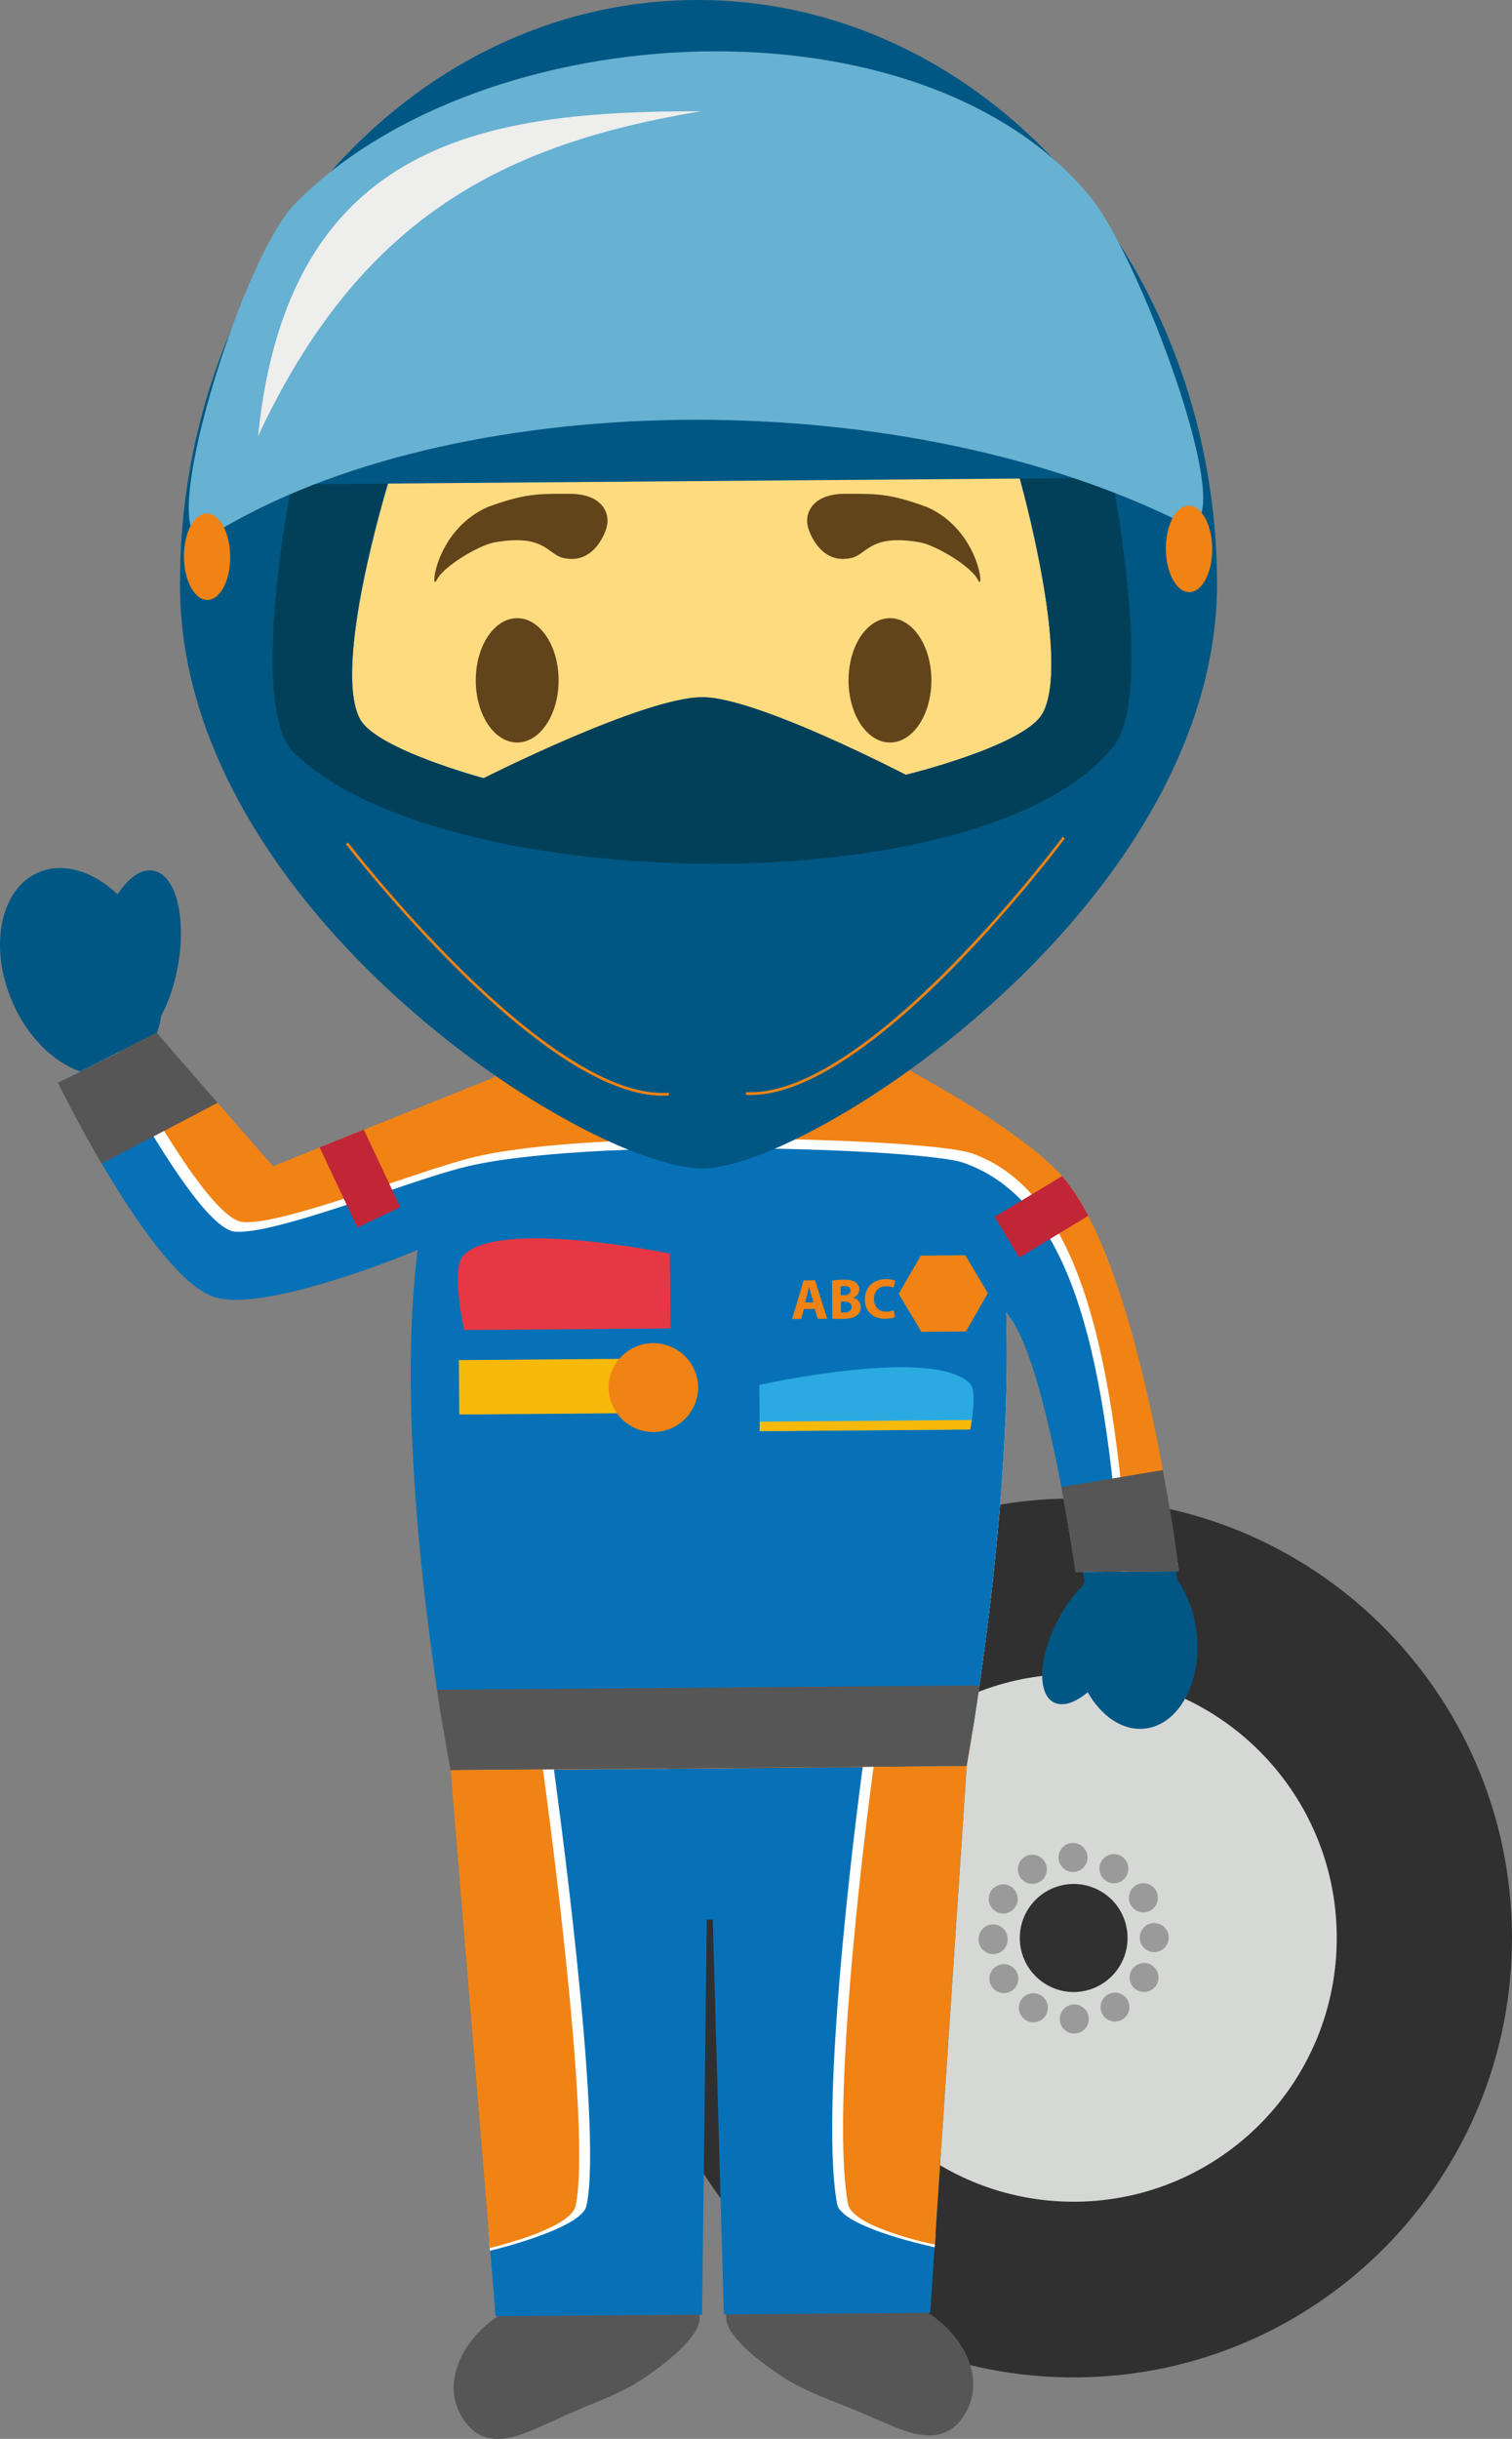 <svg version="1.1" xmlns="http://www.w3.org/2000/svg" xmlns:xlink="http://www.w3.org/1999/xlink" width="73.005" height="117.678" viewBox="0,0,73.005,117.678"><rect x="0" y="0" width="73.005" height="117.678" fill="#808080" stroke="none"/><g transform="translate(-203.029,-121.173)"><g data-paper-data="{&quot;isPaintingLayer&quot;:true}" fill-rule="evenodd" stroke="none" stroke-width="1" stroke-linecap="butt" stroke-linejoin="miter" stroke-miterlimit="10" stroke-dasharray="" stroke-dashoffset="0" style="mix-blend-mode: normal"><path d="M276.033,214.514c0.092,11.707 -9.305,21.277 -20.995,21.37c-11.685,0.094 -21.236,-9.324 -21.328,-21.033c-0.095,-11.712 9.306,-21.282 20.99,-21.374c11.69,-0.095 21.24,9.328 21.333,21.037" fill="#303030"/><path d="M267.572,214.581c0.055,7.027 -5.585,12.769 -12.603,12.827c-7.017,0.055 -12.747,-5.597 -12.8,-12.626c-0.057,-7.036 5.583,-12.777 12.598,-12.833c7.017,-0.055 12.75,5.596 12.805,12.632" fill="#d6d8d6"/><path d="M257.471,214.66c0.012,1.439 -1.142,2.616 -2.581,2.631c-1.438,0.008 -2.611,-1.149 -2.621,-2.587c-0.006,-0.691 0.262,-1.356 0.746,-1.848c0.484,-0.493 1.144,-0.773 1.834,-0.78c0.691,-0.006 1.355,0.263 1.847,0.748c0.492,0.485 0.771,1.146 0.775,1.836" fill="#303030"/><path d="M255.54,210.795c0.001,0.386 -0.311,0.701 -0.697,0.703c-0.386,0.002 -0.702,-0.309 -0.705,-0.696c-0.003,-0.386 0.307,-0.702 0.694,-0.706c0.388,-0 0.703,0.312 0.707,0.7M255.6,218.588c0.003,0.387 -0.307,0.703 -0.694,0.706c-0.387,0.003 -0.703,-0.307 -0.706,-0.694c-0.003,-0.388 0.307,-0.706 0.695,-0.713c0.387,0.001 0.702,0.314 0.705,0.701M251.68,214.719c0.016,0.259 -0.113,0.505 -0.334,0.64c-0.221,0.135 -0.499,0.138 -0.722,0.006c-0.223,-0.132 -0.356,-0.376 -0.344,-0.635c-0.001,-0.385 0.308,-0.699 0.693,-0.704c0.386,-0.003 0.702,0.307 0.707,0.693M252.17,212.794c0.002,0.388 -0.31,0.704 -0.698,0.707c-0.185,0.002 -0.364,-0.071 -0.495,-0.201c-0.132,-0.131 -0.205,-0.308 -0.205,-0.494c-0.003,-0.186 0.067,-0.366 0.197,-0.5c0.129,-0.134 0.306,-0.211 0.492,-0.213c0.389,-0 0.705,0.312 0.71,0.701M253.574,211.365c0.002,0.388 -0.31,0.704 -0.698,0.707c-0.185,0.001 -0.363,-0.072 -0.494,-0.202c-0.131,-0.13 -0.205,-0.308 -0.206,-0.493c-0.005,-0.386 0.302,-0.704 0.688,-0.713c0.389,-0 0.705,0.312 0.71,0.701M259.46,214.656c0.003,0.388 -0.308,0.705 -0.696,0.71c-0.387,0.001 -0.701,-0.312 -0.703,-0.699c-0.003,-0.386 0.307,-0.702 0.693,-0.705c0.386,-0.003 0.702,0.307 0.705,0.693M257.538,212.751c0.005,0.388 0.32,0.7 0.708,0.697c0.385,-0.007 0.693,-0.323 0.69,-0.708c-0.001,-0.387 -0.315,-0.7 -0.702,-0.7c-0.388,0.005 -0.699,0.323 -0.696,0.711M256.113,211.345c0.004,0.388 0.32,0.7 0.707,0.697c0.386,-0.005 0.694,-0.322 0.69,-0.708c0,-0.186 -0.074,-0.364 -0.206,-0.496c-0.132,-0.131 -0.31,-0.205 -0.496,-0.204c-0.388,0.005 -0.698,0.323 -0.695,0.711M252.2,216.641c-0.003,-0.388 -0.32,-0.701 -0.708,-0.699c-0.386,0.007 -0.694,0.324 -0.69,0.71c0.001,0.185 0.075,0.362 0.207,0.491c0.132,0.13 0.31,0.201 0.495,0.199c0.185,0 0.363,-0.074 0.493,-0.205c0.13,-0.131 0.203,-0.309 0.202,-0.495M253.625,218.043c-0.005,-0.386 -0.321,-0.696 -0.707,-0.695c-0.387,0.003 -0.699,0.32 -0.696,0.708c0.003,0.387 0.32,0.699 0.708,0.696c0.186,-0.001 0.364,-0.077 0.495,-0.21c0.13,-0.133 0.203,-0.312 0.2,-0.498M257.57,216.598c-0.002,-0.388 0.308,-0.705 0.696,-0.71c0.386,0 0.699,0.313 0.7,0.699c0.002,0.184 -0.07,0.362 -0.199,0.493c-0.129,0.132 -0.306,0.206 -0.49,0.207c-0.185,0.003 -0.364,-0.069 -0.497,-0.198c-0.133,-0.129 -0.208,-0.306 -0.21,-0.492M256.167,218.023c-0,-0.386 0.309,-0.7 0.695,-0.706c0.384,-0 0.697,0.31 0.7,0.694c0.003,0.385 -0.306,0.7 -0.692,0.704c-0.385,0.003 -0.7,-0.306 -0.704,-0.692" fill="#9b9a9a"/><path d="M254.644,178.639c3.713,4.675 5.235,18.819 5.235,18.819c0,0 -0.005,-0.02 -0.007,-0.065c0.479,0.681 0.82,1.574 0.933,2.566c0.27,2.364 -0.843,4.431 -2.49,4.62c-1.07,0.125 -2.103,-0.588 -2.768,-1.753c-0.604,0.51 -1.205,0.713 -1.64,0.487c-0.808,-0.418 -0.728,-2.188 0.187,-3.942c0.31,-0.613 0.711,-1.176 1.19,-1.668c0.037,-0.074 0.074,-0.141 0.109,-0.215c0,0 -1.672,-10.212 -3.397,-12.616c-0.869,-1.2 -1.426,-1.874 -1.622,-2.412c-0.161,-0.429 -0.338,-1.257 -0.412,-1.562c-0.569,-2.425 -3.609,-7.876 -3.609,-7.876c0,0 6.488,3.334 8.291,5.617M204.882,163.271c1.2,-0.521 2.648,-0.062 3.827,1.055c0.523,-0.805 1.145,-1.253 1.727,-1.142c1.092,0.196 1.613,2.277 1.175,4.633c-0.164,0.898 -0.447,1.713 -0.797,2.359c-0.046,0.298 -0.11,0.577 -0.205,0.835l5.564,6.448l11.663,-4.29c0,0 -1.965,3.17 -2.441,4.332c-0.355,0.846 -1.023,3.512 -1.023,3.512c0,0 -8.514,3.547 -10.946,2.687c-3.006,-1.07 -6.522,-10.82 -6.522,-10.82l0.007,-0.003c-1.3,-0.45 -2.557,-1.673 -3.29,-3.367c-1.144,-2.651 -0.58,-5.444 1.26,-6.24" fill="#005784"/><path d="M254.963,197.022c0,0 -1.374,-9.75 -3.097,-12.16c-0.088,-0.122 -0.175,-0.242 -0.253,-0.358c0.317,9.61 -1.91,21.898 -1.91,21.898l-24.918,0.199c0,0 -2.882,-14.823 -1.596,-25.118c-0.585,0.27 -7.532,3.086 -9.862,2.26c-3.001,-1.064 -7.494,-10.325 -7.494,-10.325l4.765,-2.4l5.61,6.425l10.569,-4.237c2.077,-1.387 8.413,-1.657 8.413,-1.657l1.761,0.037h0.15l1.76,-0.067c0,0 6.317,0.152 8.431,1.498c0.855,0.464 5.58,3.08 7.223,5.148c3.714,4.678 5.43,18.819 5.43,18.819l-4.982,0.037" fill="#f08314"/><path d="M255.359,197.017c0,0 -1.384,-10.21 -3.104,-12.616c-0.088,-0.123 -0.177,-0.245 -0.253,-0.358c0.009,0.351 0.023,0.713 0.024,1.071c-0.047,-0.095 -0.107,-0.173 -0.16,-0.252c-0.088,-0.122 -0.175,-0.242 -0.254,-0.358c0.238,7.115 -0.925,15.7 -1.545,19.676l-25.234,0.025c-0.723,-4.35 -2.257,-15.148 -1.26,-23.19c-0.585,0.277 -7.524,3.092 -9.852,2.269c-2.741,-0.972 -6.7,-8.726 -7.395,-10.113l2.445,-1.232c1.541,2.852 4.565,8.107 6,8.202c1.971,0.138 8.235,-2.402 11.008,-3.102c5.861,-1.472 22.194,-0.919 24.164,-0.219c4.981,1.749 6.812,8.91 7.581,20.185l-2.164,0.012" fill="#ffffff"/><path d="M254.963,197.022c0,0 -1.374,-9.75 -3.097,-12.16c-0.088,-0.122 -0.175,-0.242 -0.253,-0.358c0.246,7.406 -1.018,16.406 -1.615,20.142l-25.561,0.021c-0.716,-4.346 -2.253,-15.146 -1.248,-23.184c-0.585,0.27 -7.532,3.086 -9.862,2.26c-3.001,-1.064 -7.494,-10.325 -7.494,-10.325l2.434,-1.223c1.504,2.795 4.643,8.31 6.118,8.409c1.973,0.139 8.235,-2.402 11.01,-3.103c5.856,-1.477 22.191,-0.914 24.161,-0.222c4.975,1.754 6.805,8.455 7.579,19.728l-2.172,0.014" fill="#0771b7"/><path d="M207.938,177.32c-1.23,-2.102 -2.105,-3.9 -2.105,-3.9l4.765,-2.4l2.94,3.365l-5.6,2.935M254.963,197.021c0,0 -0.257,-1.832 -0.69,-4.1l4.905,-0.815c0.521,2.813 0.767,4.878 0.767,4.878l-4.982,0.037" fill="#565657"/><path d="M235.401,185.271l-9.963,0.078c0,0 -0.66,-2.97 -0.027,-3.611c1.745,-1.784 9.96,-0.079 9.96,-0.079z" fill="#e63744"/><path d="M249.874,190.15l-10.163,0.08l-0.019,-2.23c0,0 8.35,-1.872 10.163,-0.081c0.399,0.39 0.019,2.231 0.019,2.231" fill="#2baae2"/><path d="M249.874,190.15l-10.163,0.08l-0.005,-0.46l10.246,-0.081zM235.765,189.341l-10.559,0.083l-0.023,-2.624l10.56,-0.083z" fill="#f7b90b"/><path d="M236.74,188.084c0.005,0.575 -0.218,1.129 -0.622,1.539c-0.403,0.41 -0.953,0.643 -1.528,0.648c-1.194,0.004 -2.167,-0.956 -2.178,-2.15c0.013,-1.178 0.967,-2.13 2.145,-2.14c1.178,-0.01 2.148,0.925 2.182,2.103M242.31,184.014l-0.12,-0.39c-0.034,-0.111 -0.064,-0.25 -0.099,-0.358h-0.004c-0.028,0.108 -0.053,0.247 -0.08,0.36l-0.11,0.392zM241.843,184.334l-0.132,0.48l-0.435,0.003l0.555,-1.865l0.548,-0.005l0.592,1.856l-0.454,0.004l-0.145,-0.477l-0.53,0.004zM243.633,184.498c0.046,0.01 0.092,0.007 0.163,0.007c0.19,0 0.355,-0.074 0.355,-0.272c-0.002,-0.19 -0.17,-0.259 -0.375,-0.259l-0.148,0.002zM243.626,183.674l0.136,-0.002c0.22,0 0.336,-0.095 0.336,-0.233c-0.002,-0.136 -0.108,-0.215 -0.302,-0.213c-0.087,0 -0.138,0.012 -0.175,0.017zM243.202,182.966c0.18,-0.033 0.363,-0.049 0.546,-0.049c0.253,-0.002 0.412,0.026 0.548,0.102c0.139,0.072 0.226,0.215 0.226,0.371c0,0.162 -0.095,0.316 -0.302,0.397v0.005c0.212,0.055 0.37,0.212 0.373,0.454c0.002,0.154 -0.069,0.301 -0.191,0.395c-0.138,0.11 -0.36,0.168 -0.728,0.173c-0.205,0 -0.366,-0.007 -0.456,-0.023zM246.242,184.723c-0.072,0.04 -0.247,0.079 -0.47,0.081c-0.64,0.005 -0.981,-0.388 -0.986,-0.914c-0.004,-0.639 0.45,-0.994 1.009,-0.999c0.157,-0.007 0.313,0.02 0.458,0.079l-0.083,0.336c-0.112,-0.05 -0.234,-0.074 -0.357,-0.071c-0.327,0.002 -0.585,0.21 -0.582,0.623c0.004,0.37 0.225,0.607 0.598,0.605c0.127,0 0.268,-0.03 0.35,-0.067zM247.517,185.436l-1.094,-1.833l1.064,-1.846l2.149,-0.016l1.091,1.828l-1.061,1.848z" fill="#f08314"/><path d="M218.461,176.538l2.133,-0.859l1.763,3.739l-2.07,0.985zM252.243,181.856l-1.189,-1.97l3.254,-1.964c0.071,0.078 0.14,0.159 0.205,0.242c0.374,0.474 0.728,1.041 1.06,1.674z" fill="#c12636"/><path d="M247.737,232.705c1.822,1.105 3.146,3.452 1.615,5.324c-1.159,1.32 -2.884,0.332 -4.196,-0.203c-1.451,-0.681 -3.105,-1.131 -4.42,-2.017c-0.847,-0.582 -1.85,-1.286 -2.427,-2.167c-0.178,-0.27 -0.263,-0.598 -0.2,-0.86zM227.165,232.87c-1.798,1.13 -3.095,3.503 -1.531,5.346c1.179,1.304 2.89,0.287 4.194,-0.27c1.441,-0.701 3.083,-1.181 4.387,-2.086c0.84,-0.595 1.826,-1.313 2.393,-2.204c0.172,-0.272 0.25,-0.602 0.188,-0.863l-9.63,0.076z" fill="#565657"/><path d="M249.703,206.403l-1.76,26.363l-9.965,0.079l-0.534,-19.05l-0.288,0.002l-0.228,19.057l-9.97,0.078l-2.174,-26.33z" fill="#0771b7"/><path d="M225.304,206.578l4.468,-0.034c0,0 2.409,17.259 1.574,21.062c-0.252,1.129 -4.66,2.167 -4.66,2.167zM243.446,227.517c-0.942,-5.25 1.24,-21.095 1.24,-21.095l4.49,-0.035l-1.011,23.22c0,0 -4.512,-0.948 -4.719,-2.09" fill="#ffffff"/><path d="M224.783,206.584l4.46,-0.037c0,0 2.411,17.262 1.577,21.063c-0.249,1.128 -4.134,2.03 -4.134,2.03zM243.972,227.513c-0.946,-5.25 1.237,-21.093 1.237,-21.093l4.493,-0.034l-1.54,23.093c0,0 -3.987,-0.824 -4.19,-1.966" fill="#f08314"/><path d="M224.779,206.584c-0.019,-0.132 -0.302,-1.579 -0.645,-3.88l26.185,-0.207c-0.331,2.308 -0.598,3.756 -0.617,3.888l-24.923,0.198" fill="#565657"/><path d="M259.531,150.703c1.177,0.748 0.051,7.715 -2.36,7.735c-0.069,0 -0.141,0 -0.205,-0.004c-3.858,7.052 -11.306,11.857 -19.896,11.928c-8.602,0.067 -16.136,-4.624 -20.096,-11.631c-0.159,0.017 -0.323,0.028 -0.484,0.028c-2.416,0.021 -3.537,-7.117 -2.222,-7.855c-0.162,-1.072 -0.249,-2.162 -0.258,-3.282c-0.102,-12.662 10.059,-23.003 22.696,-23.104c12.632,-0.1 22.957,10.077 23.055,22.74c0.01,1.172 -0.068,2.321 -0.23,3.445" data-paper-data="{&quot;origPos&quot;:null}" fill="#ffdb80"/><path d="M232.311,146.65c0,0 -0.503,1.803 -2.082,1.446c-0.772,-0.174 -0.908,-1.201 -3.386,-0.74c-0.779,0.18 -2.417,1.156 -2.732,1.808c-0.316,0.652 -0.088,-2.392 2.457,-3.522c1.835,-0.675 2.457,-0.642 3.977,-0.642c1.52,0 1.987,0.907 1.766,1.65M242.052,146.65c0,0 0.503,1.803 2.082,1.446c0.772,-0.174 0.908,-1.201 3.386,-0.74c0.779,0.18 2.417,1.156 2.732,1.808c0.316,0.652 0.087,-2.392 -2.457,-3.522c-1.835,-0.675 -2.457,-0.642 -3.977,-0.642c-1.52,0 -1.987,0.907 -1.766,1.65" data-paper-data="{&quot;origPos&quot;:null}" fill="#61441a"/><path d="M230,154c0,1.657 -0.895,3 -2,3c-1.105,0 -2,-1.343 -2,-3c0,-1.657 0.895,-3 2,-3c1.105,0 2,1.343 2,3M248,154c0,1.657 -0.895,3 -2,3c-1.105,0 -2,-1.343 -2,-3c0,-1.657 0.895,-3 2,-3c1.105,0 2,1.343 2,3" data-paper-data="{&quot;origPos&quot;:null}" fill="#61441a"/><path d="M237.02,157.069c-1.125,0.153 -3.02,1.834 -3.02,1.834c0,0 0.207,-1.009 0.503,-1.299c0.8,-1.156 2.487,-1.604 2.487,-1.604c0,0 2.173,0.703 2.65,1.588c0.443,0.824 0.34,1.238 0.34,1.238c0,0 -2.121,-1.871 -2.96,-1.756z" fill="#eeac6c"/><path d="M230.2,160.696c0,0 6.897,3.208 13.172,-0.397c0,0 -1.39,5.47 -5.95,5.561c-4.115,0.122 -4.984,-1.492 -5.477,-1.956c-0.492,-0.463 -1.42,-1.772 -1.745,-3.208" fill="#eeac6c"/><path d="M237.025,168.258c-7.648,0.06 -7.708,-7.548 -7.708,-7.548c7.65,2.37 15.298,-0.12 15.298,-0.12c0,0 0.06,7.608 -7.59,7.668M236.94,158.02c0.451,-0.006 0.9,-0.064 1.338,-0.173c1.204,-0.306 1.992,-0.888 2.024,-0.916l-0.272,-0.367c-0.03,0.023 -2.989,2.19 -6.022,0.049l-0.263,0.371c1.129,0.801 2.245,1.043 3.195,1.036" fill="#eeac6c"/><path d="M260.648,144.262c0.051,2.691 -0.838,8.525 -2.644,12.012c0,0 -4.601,-12.725 -8.321,-14.712c-4.546,-2.439 -16.464,1.218 -20.536,-1.952c-0.677,-0.524 -0.61,-1.729 -0.61,-1.729c0,0 -0.763,1.537 -1.133,1.973c-1.944,2.248 -7.008,5.528 -9.408,7.288c-1.923,1.415 -2.018,1.399 -1.525,9.462c0,0 -3.625,-7.311 -3.47,-12.21c0.046,-1.42 0.707,-4.553 1.791,-7.745c3.966,-8.128 12.262,-13.756 21.904,-13.835c11.067,-0.087 20.488,7.176 23.643,17.237c0.167,1.398 0.271,2.803 0.31,4.211" fill="#333433"/><path d="M234.338,174.066c-0.405,-0.146 -0.748,-0.338 -0.978,-0.568c-0.611,-0.603 -0.028,-3.413 -0.028,-3.413c1.244,0.195 2.502,0.288 3.761,0.277c1.285,-0.012 2.549,-0.124 3.784,-0.344c0,0 0.552,2.748 0.027,3.42c-0.036,0.037 -0.073,0.083 -0.115,0.118l0.012,0.023l-0.129,0.092c-0.099,0.078 -0.212,0.155 -0.336,0.221z" fill="#565657"/><path d="M246.77,158.559c0,0 5.675,-1.38 6.582,-2.936c1.433,-2.466 -1.091,-11.36 -1.091,-11.36l-30.49,0.242c0,0 -2.732,8.871 -1.35,11.379c0.795,1.45 5.956,2.837 5.956,2.837l10.592,-3.912l9.801,3.75M236.533,121.174c13.832,-0.11 25.137,12.426 25.26,27.988c0.124,15.57 -19.613,28.35 -24.813,28.389c-5.557,0.046 -25.135,-12.42 -25.26,-27.99c-0.122,-15.565 10.986,-28.276 24.813,-28.387" fill="#005784"/><path d="M256.72,144.226c0,0 2.061,10.464 0.088,12.944c-6.163,7.768 -32.538,7.276 -39.592,0.316c-2.257,-2.222 -0.104,-12.944 -0.104,-12.944l4.623,-0.037c0,0 -2.699,8.876 -1.315,11.38c0.799,1.449 5.955,2.836 5.955,2.836c0,0 7.773,-3.932 10.594,-3.912c2.623,0.016 9.802,3.75 9.802,3.75c0,0 5.67,-1.38 6.582,-2.937c1.432,-2.459 -1.069,-11.359 -1.069,-11.359l4.436,-0.037" fill="#02405a"/><path d="M235.052,174.041c0.093,0.001 0.187,-0.003 0.28,-0.011l-0.01,-0.132c-2.397,0.183 -5.829,-1.846 -9.935,-5.866c-3.109,-3.039 -5.533,-6.178 -5.553,-6.212l-0.105,0.081c0.025,0.032 2.452,3.17 5.57,6.226c1.829,1.795 3.533,3.2 5.069,4.19c1.805,1.157 3.379,1.736 4.685,1.724M239.321,174.007c-0.094,0 -0.189,0.003 -0.283,-0.007l0.012,-0.131c2.402,0.141 5.794,-1.941 9.836,-6.023c3.061,-3.09 5.438,-6.268 5.458,-6.3l0.104,0.078c-0.023,0.03 -2.4,3.21 -5.465,6.314c-1.802,1.823 -3.487,3.256 -5.012,4.269c-1.782,1.187 -3.346,1.789 -4.65,1.8" fill="#f08314"/><path d="M255.699,130.7c2.484,3.034 7.768,17.346 4.254,15.616c-13.862,-6.817 -35.205,-6.406 -46.63,0.616c-3.344,2.054 1.193,-13.128 3.946,-15.925c9.039,-9.207 30.247,-10.287 38.43,-0.307" fill="#67b1d2"/><path d="M215.49,142.214c1.46,-14.405 11.225,-15.677 21.39,-15.674c-9.561,1.587 -16.45,5.127 -21.39,15.674" fill="#eeeeed"/><path d="M214.145,148.028c0.01,1.151 -0.483,2.088 -1.1,2.093c-0.618,0.007 -1.124,-0.925 -1.136,-2.077c-0.009,-1.154 0.484,-2.088 1.103,-2.093c0.615,-0.007 1.124,0.923 1.133,2.077M261.56,147.65c0.009,1.15 -0.486,2.09 -1.103,2.095c-0.618,0.004 -1.127,-0.926 -1.136,-2.077c-0.009,-1.154 0.484,-2.09 1.101,-2.096c0.62,-0.004 1.129,0.924 1.138,2.077" fill="#f08314"/></g></g></svg>